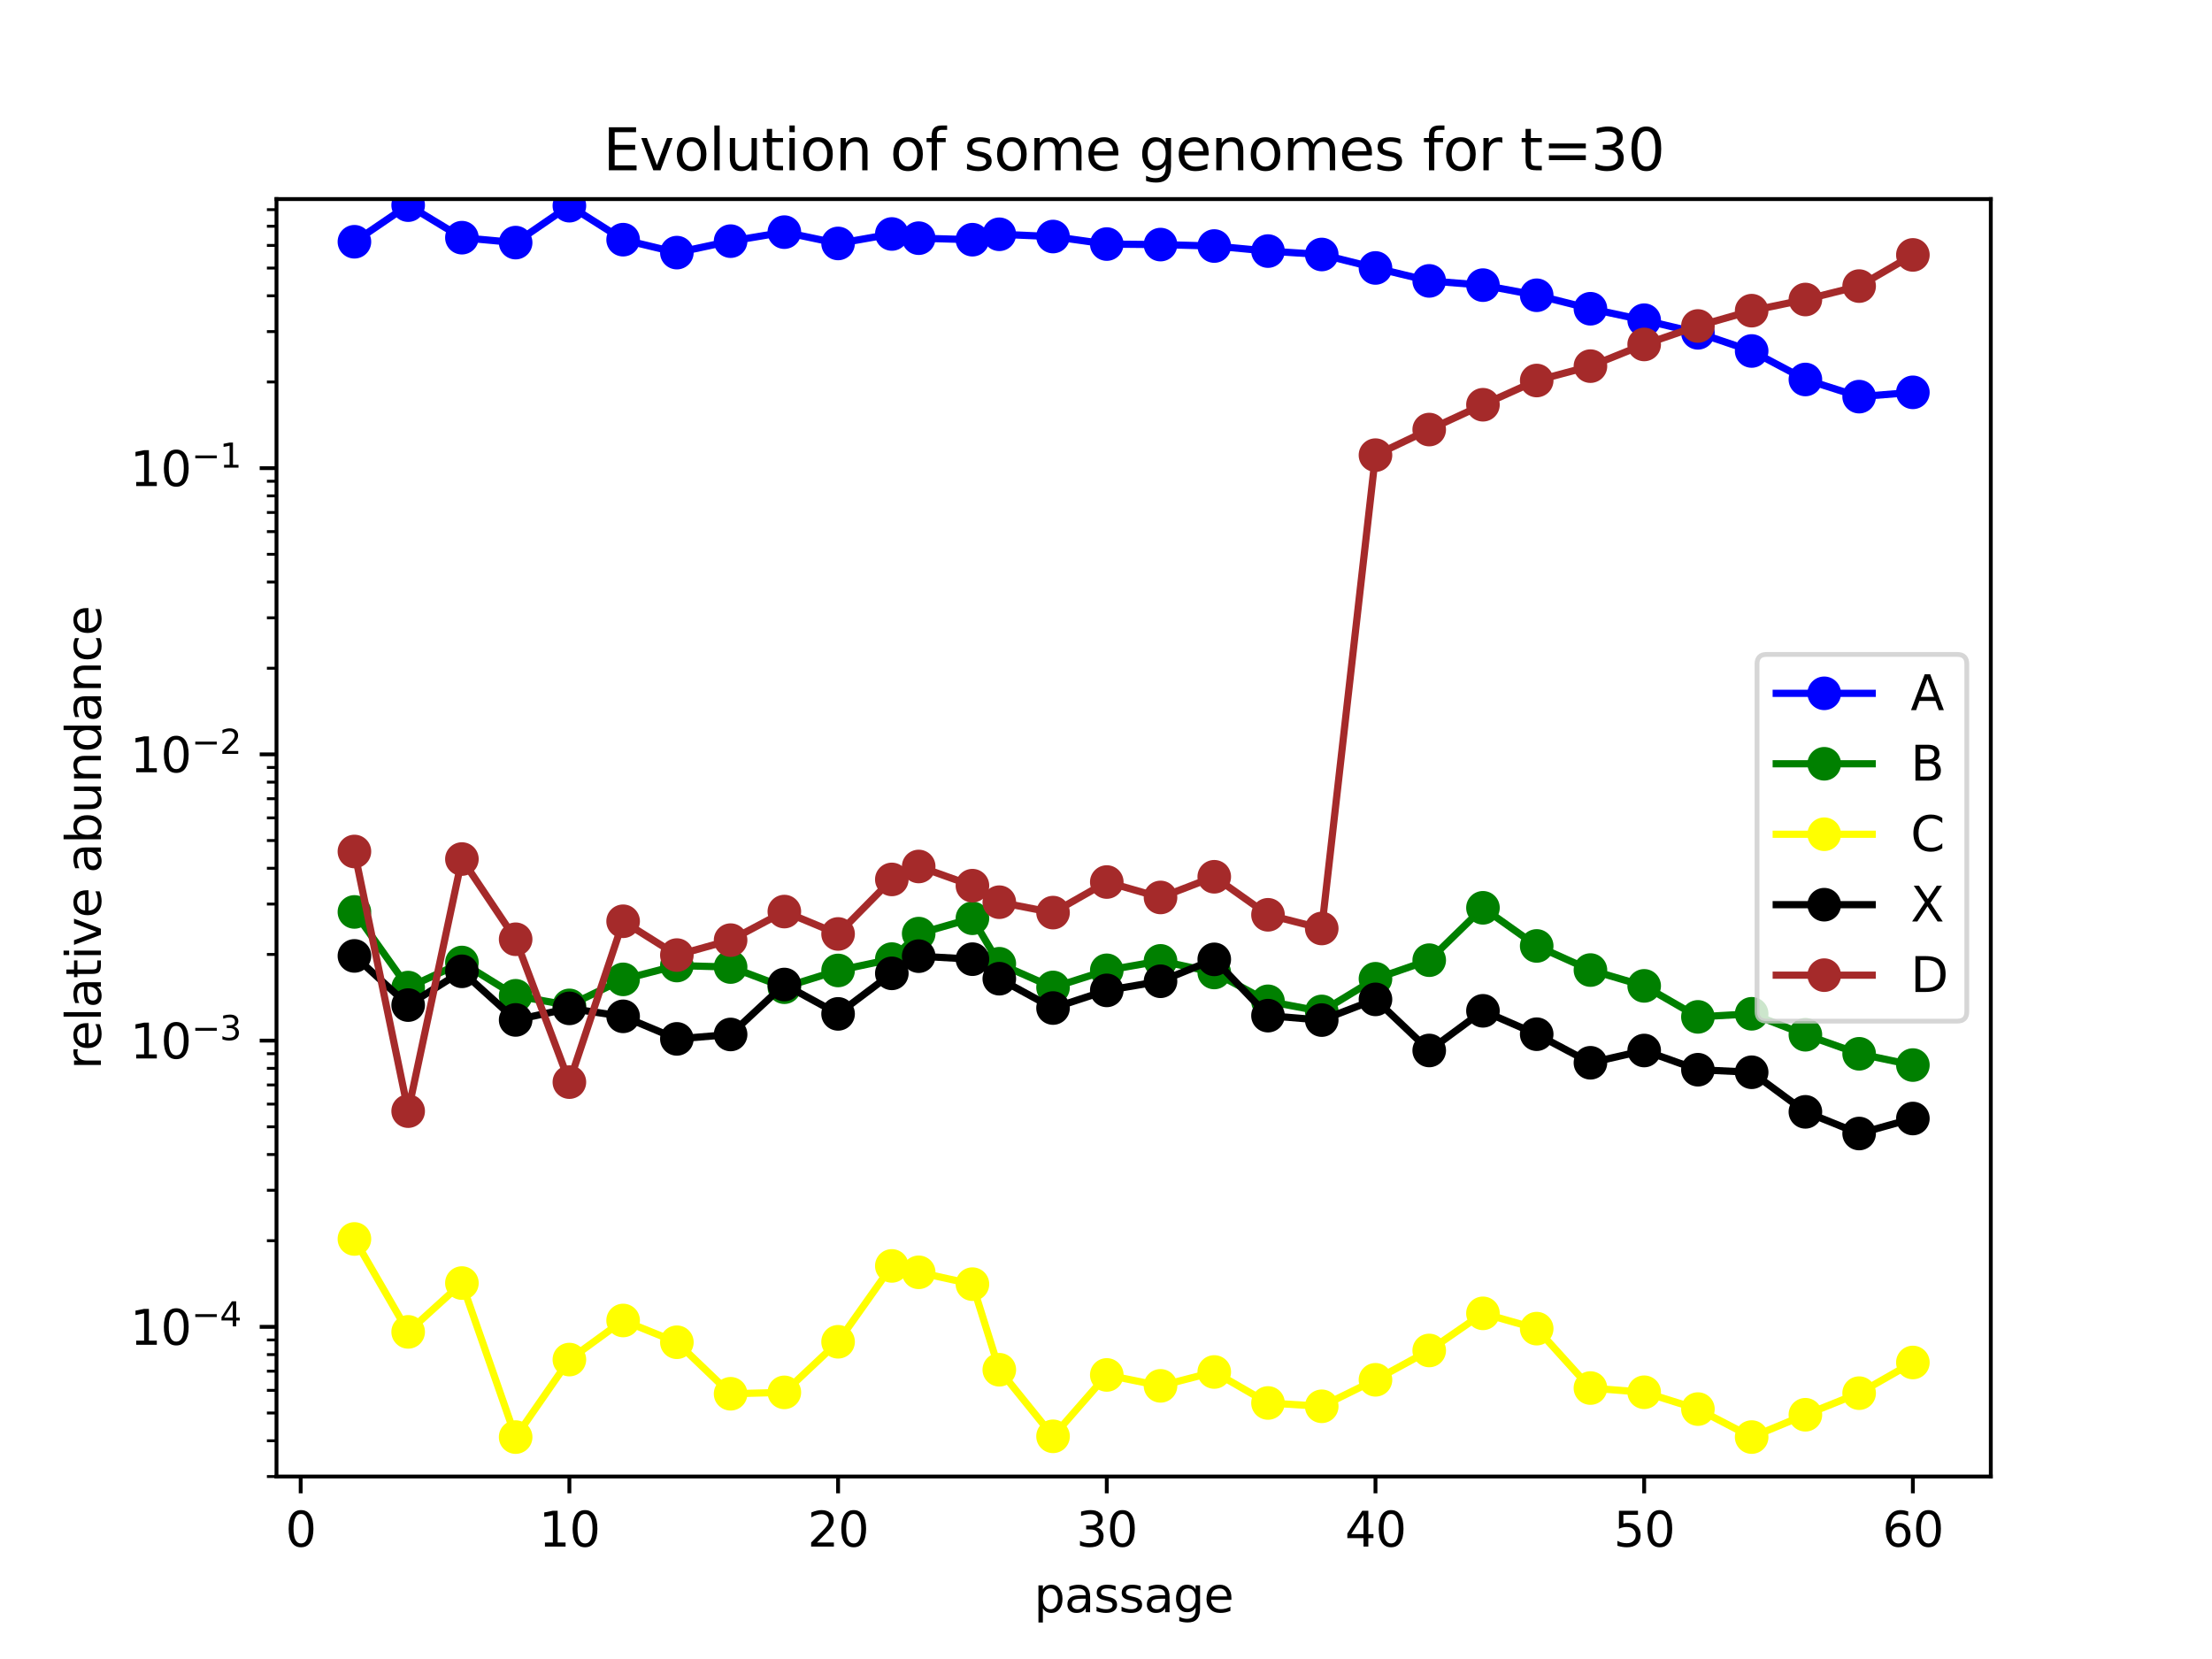 <?xml version="1.0" encoding="utf-8" standalone="no"?>
<!DOCTYPE svg PUBLIC "-//W3C//DTD SVG 1.1//EN"
  "http://www.w3.org/Graphics/SVG/1.1/DTD/svg11.dtd">
<svg xmlns:xlink="http://www.w3.org/1999/xlink" width="460.8pt" height="345.6pt" viewBox="0 0 460.8 345.6" xmlns="http://www.w3.org/2000/svg" version="1.1">
 <defs>
  <style type="text/css">*{stroke-linejoin: round; stroke-linecap: butt}</style>
 </defs>
 <g id="figure_1">
  <g id="patch_1">
   <path d="M 0 345.6 
L 460.8 345.6 
L 460.8 0 
L 0 0 
z
" style="fill: #ffffff"/>
  </g>
  <g id="axes_1">
   <g id="patch_2">
    <path d="M 57.6 307.584 
L 414.72 307.584 
L 414.72 41.472 
L 57.6 41.472 
z
" style="fill: #ffffff"/>
   </g>
   <g id="matplotlib.axis_1">
    <g id="xtick_1">
     <g id="line2d_1">
      <defs>
       <path id="m12e97751e1" d="M 0 0 
L 0 3.5 
" style="stroke: #000000; stroke-width: 0.8"/>
      </defs>
      <g>
       <use xlink:href="#m12e97751e1" x="62.638" y="307.584" style="stroke: #000000; stroke-width: 0.8"/>
      </g>
     </g>
     <g id="text_1">
      <!-- 0 -->
      <g transform="translate(59.456 322.182) scale(0.1 -0.1)">
       <defs>
        <path id="DejaVuSans-30" d="M 2034 4250 
Q 1547 4250 1301 3770 
Q 1056 3291 1056 2328 
Q 1056 1369 1301 889 
Q 1547 409 2034 409 
Q 2525 409 2770 889 
Q 3016 1369 3016 2328 
Q 3016 3291 2770 3770 
Q 2525 4250 2034 4250 
z
M 2034 4750 
Q 2819 4750 3233 4129 
Q 3647 3509 3647 2328 
Q 3647 1150 3233 529 
Q 2819 -91 2034 -91 
Q 1250 -91 836 529 
Q 422 1150 422 2328 
Q 422 3509 836 4129 
Q 1250 4750 2034 4750 
z
" transform="scale(0.016)"/>
       </defs>
       <use xlink:href="#DejaVuSans-30"/>
      </g>
     </g>
    </g>
    <g id="xtick_2">
     <g id="line2d_2">
      <g>
       <use xlink:href="#m12e97751e1" x="118.613" y="307.584" style="stroke: #000000; stroke-width: 0.8"/>
      </g>
     </g>
     <g id="text_2">
      <!-- 10 -->
      <g transform="translate(112.25 322.182) scale(0.1 -0.1)">
       <defs>
        <path id="DejaVuSans-31" d="M 794 531 
L 1825 531 
L 1825 4091 
L 703 3866 
L 703 4441 
L 1819 4666 
L 2450 4666 
L 2450 531 
L 3481 531 
L 3481 0 
L 794 0 
L 794 531 
z
" transform="scale(0.016)"/>
       </defs>
       <use xlink:href="#DejaVuSans-31"/>
       <use xlink:href="#DejaVuSans-30" x="63.623"/>
      </g>
     </g>
    </g>
    <g id="xtick_3">
     <g id="line2d_3">
      <g>
       <use xlink:href="#m12e97751e1" x="174.588" y="307.584" style="stroke: #000000; stroke-width: 0.8"/>
      </g>
     </g>
     <g id="text_3">
      <!-- 20 -->
      <g transform="translate(168.225 322.182) scale(0.1 -0.1)">
       <defs>
        <path id="DejaVuSans-32" d="M 1228 531 
L 3431 531 
L 3431 0 
L 469 0 
L 469 531 
Q 828 903 1448 1529 
Q 2069 2156 2228 2338 
Q 2531 2678 2651 2914 
Q 2772 3150 2772 3378 
Q 2772 3750 2511 3984 
Q 2250 4219 1831 4219 
Q 1534 4219 1204 4116 
Q 875 4013 500 3803 
L 500 4441 
Q 881 4594 1212 4672 
Q 1544 4750 1819 4750 
Q 2544 4750 2975 4387 
Q 3406 4025 3406 3419 
Q 3406 3131 3298 2873 
Q 3191 2616 2906 2266 
Q 2828 2175 2409 1742 
Q 1991 1309 1228 531 
z
" transform="scale(0.016)"/>
       </defs>
       <use xlink:href="#DejaVuSans-32"/>
       <use xlink:href="#DejaVuSans-30" x="63.623"/>
      </g>
     </g>
    </g>
    <g id="xtick_4">
     <g id="line2d_4">
      <g>
       <use xlink:href="#m12e97751e1" x="230.563" y="307.584" style="stroke: #000000; stroke-width: 0.8"/>
      </g>
     </g>
     <g id="text_4">
      <!-- 30 -->
      <g transform="translate(224.2 322.182) scale(0.1 -0.1)">
       <defs>
        <path id="DejaVuSans-33" d="M 2597 2516 
Q 3050 2419 3304 2112 
Q 3559 1806 3559 1356 
Q 3559 666 3084 287 
Q 2609 -91 1734 -91 
Q 1441 -91 1130 -33 
Q 819 25 488 141 
L 488 750 
Q 750 597 1062 519 
Q 1375 441 1716 441 
Q 2309 441 2620 675 
Q 2931 909 2931 1356 
Q 2931 1769 2642 2001 
Q 2353 2234 1838 2234 
L 1294 2234 
L 1294 2753 
L 1863 2753 
Q 2328 2753 2575 2939 
Q 2822 3125 2822 3475 
Q 2822 3834 2567 4026 
Q 2313 4219 1838 4219 
Q 1578 4219 1281 4162 
Q 984 4106 628 3988 
L 628 4550 
Q 988 4650 1302 4700 
Q 1616 4750 1894 4750 
Q 2613 4750 3031 4423 
Q 3450 4097 3450 3541 
Q 3450 3153 3228 2886 
Q 3006 2619 2597 2516 
z
" transform="scale(0.016)"/>
       </defs>
       <use xlink:href="#DejaVuSans-33"/>
       <use xlink:href="#DejaVuSans-30" x="63.623"/>
      </g>
     </g>
    </g>
    <g id="xtick_5">
     <g id="line2d_5">
      <g>
       <use xlink:href="#m12e97751e1" x="286.537" y="307.584" style="stroke: #000000; stroke-width: 0.8"/>
      </g>
     </g>
     <g id="text_5">
      <!-- 40 -->
      <g transform="translate(280.175 322.182) scale(0.1 -0.1)">
       <defs>
        <path id="DejaVuSans-34" d="M 2419 4116 
L 825 1625 
L 2419 1625 
L 2419 4116 
z
M 2253 4666 
L 3047 4666 
L 3047 1625 
L 3713 1625 
L 3713 1100 
L 3047 1100 
L 3047 0 
L 2419 0 
L 2419 1100 
L 313 1100 
L 313 1709 
L 2253 4666 
z
" transform="scale(0.016)"/>
       </defs>
       <use xlink:href="#DejaVuSans-34"/>
       <use xlink:href="#DejaVuSans-30" x="63.623"/>
      </g>
     </g>
    </g>
    <g id="xtick_6">
     <g id="line2d_6">
      <g>
       <use xlink:href="#m12e97751e1" x="342.512" y="307.584" style="stroke: #000000; stroke-width: 0.8"/>
      </g>
     </g>
     <g id="text_6">
      <!-- 50 -->
      <g transform="translate(336.15 322.182) scale(0.1 -0.1)">
       <defs>
        <path id="DejaVuSans-35" d="M 691 4666 
L 3169 4666 
L 3169 4134 
L 1269 4134 
L 1269 2991 
Q 1406 3038 1543 3061 
Q 1681 3084 1819 3084 
Q 2600 3084 3056 2656 
Q 3513 2228 3513 1497 
Q 3513 744 3044 326 
Q 2575 -91 1722 -91 
Q 1428 -91 1123 -41 
Q 819 9 494 109 
L 494 744 
Q 775 591 1075 516 
Q 1375 441 1709 441 
Q 2250 441 2565 725 
Q 2881 1009 2881 1497 
Q 2881 1984 2565 2268 
Q 2250 2553 1709 2553 
Q 1456 2553 1204 2497 
Q 953 2441 691 2322 
L 691 4666 
z
" transform="scale(0.016)"/>
       </defs>
       <use xlink:href="#DejaVuSans-35"/>
       <use xlink:href="#DejaVuSans-30" x="63.623"/>
      </g>
     </g>
    </g>
    <g id="xtick_7">
     <g id="line2d_7">
      <g>
       <use xlink:href="#m12e97751e1" x="398.487" y="307.584" style="stroke: #000000; stroke-width: 0.8"/>
      </g>
     </g>
     <g id="text_7">
      <!-- 60 -->
      <g transform="translate(392.125 322.182) scale(0.1 -0.1)">
       <defs>
        <path id="DejaVuSans-36" d="M 2113 2584 
Q 1688 2584 1439 2293 
Q 1191 2003 1191 1497 
Q 1191 994 1439 701 
Q 1688 409 2113 409 
Q 2538 409 2786 701 
Q 3034 994 3034 1497 
Q 3034 2003 2786 2293 
Q 2538 2584 2113 2584 
z
M 3366 4563 
L 3366 3988 
Q 3128 4100 2886 4159 
Q 2644 4219 2406 4219 
Q 1781 4219 1451 3797 
Q 1122 3375 1075 2522 
Q 1259 2794 1537 2939 
Q 1816 3084 2150 3084 
Q 2853 3084 3261 2657 
Q 3669 2231 3669 1497 
Q 3669 778 3244 343 
Q 2819 -91 2113 -91 
Q 1303 -91 875 529 
Q 447 1150 447 2328 
Q 447 3434 972 4092 
Q 1497 4750 2381 4750 
Q 2619 4750 2861 4703 
Q 3103 4656 3366 4563 
z
" transform="scale(0.016)"/>
       </defs>
       <use xlink:href="#DejaVuSans-36"/>
       <use xlink:href="#DejaVuSans-30" x="63.623"/>
      </g>
     </g>
    </g>
    <g id="text_8">
     <!-- passage -->
     <g transform="translate(215.398 335.861) scale(0.1 -0.1)">
      <defs>
       <path id="DejaVuSans-70" d="M 1159 525 
L 1159 -1331 
L 581 -1331 
L 581 3500 
L 1159 3500 
L 1159 2969 
Q 1341 3281 1617 3432 
Q 1894 3584 2278 3584 
Q 2916 3584 3314 3078 
Q 3713 2572 3713 1747 
Q 3713 922 3314 415 
Q 2916 -91 2278 -91 
Q 1894 -91 1617 61 
Q 1341 213 1159 525 
z
M 3116 1747 
Q 3116 2381 2855 2742 
Q 2594 3103 2138 3103 
Q 1681 3103 1420 2742 
Q 1159 2381 1159 1747 
Q 1159 1113 1420 752 
Q 1681 391 2138 391 
Q 2594 391 2855 752 
Q 3116 1113 3116 1747 
z
" transform="scale(0.016)"/>
       <path id="DejaVuSans-61" d="M 2194 1759 
Q 1497 1759 1228 1600 
Q 959 1441 959 1056 
Q 959 750 1161 570 
Q 1363 391 1709 391 
Q 2188 391 2477 730 
Q 2766 1069 2766 1631 
L 2766 1759 
L 2194 1759 
z
M 3341 1997 
L 3341 0 
L 2766 0 
L 2766 531 
Q 2569 213 2275 61 
Q 1981 -91 1556 -91 
Q 1019 -91 701 211 
Q 384 513 384 1019 
Q 384 1609 779 1909 
Q 1175 2209 1959 2209 
L 2766 2209 
L 2766 2266 
Q 2766 2663 2505 2880 
Q 2244 3097 1772 3097 
Q 1472 3097 1187 3025 
Q 903 2953 641 2809 
L 641 3341 
Q 956 3463 1253 3523 
Q 1550 3584 1831 3584 
Q 2591 3584 2966 3190 
Q 3341 2797 3341 1997 
z
" transform="scale(0.016)"/>
       <path id="DejaVuSans-73" d="M 2834 3397 
L 2834 2853 
Q 2591 2978 2328 3040 
Q 2066 3103 1784 3103 
Q 1356 3103 1142 2972 
Q 928 2841 928 2578 
Q 928 2378 1081 2264 
Q 1234 2150 1697 2047 
L 1894 2003 
Q 2506 1872 2764 1633 
Q 3022 1394 3022 966 
Q 3022 478 2636 193 
Q 2250 -91 1575 -91 
Q 1294 -91 989 -36 
Q 684 19 347 128 
L 347 722 
Q 666 556 975 473 
Q 1284 391 1588 391 
Q 1994 391 2212 530 
Q 2431 669 2431 922 
Q 2431 1156 2273 1281 
Q 2116 1406 1581 1522 
L 1381 1569 
Q 847 1681 609 1914 
Q 372 2147 372 2553 
Q 372 3047 722 3315 
Q 1072 3584 1716 3584 
Q 2034 3584 2315 3537 
Q 2597 3491 2834 3397 
z
" transform="scale(0.016)"/>
       <path id="DejaVuSans-67" d="M 2906 1791 
Q 2906 2416 2648 2759 
Q 2391 3103 1925 3103 
Q 1463 3103 1205 2759 
Q 947 2416 947 1791 
Q 947 1169 1205 825 
Q 1463 481 1925 481 
Q 2391 481 2648 825 
Q 2906 1169 2906 1791 
z
M 3481 434 
Q 3481 -459 3084 -895 
Q 2688 -1331 1869 -1331 
Q 1566 -1331 1297 -1286 
Q 1028 -1241 775 -1147 
L 775 -588 
Q 1028 -725 1275 -790 
Q 1522 -856 1778 -856 
Q 2344 -856 2625 -561 
Q 2906 -266 2906 331 
L 2906 616 
Q 2728 306 2450 153 
Q 2172 0 1784 0 
Q 1141 0 747 490 
Q 353 981 353 1791 
Q 353 2603 747 3093 
Q 1141 3584 1784 3584 
Q 2172 3584 2450 3431 
Q 2728 3278 2906 2969 
L 2906 3500 
L 3481 3500 
L 3481 434 
z
" transform="scale(0.016)"/>
       <path id="DejaVuSans-65" d="M 3597 1894 
L 3597 1613 
L 953 1613 
Q 991 1019 1311 708 
Q 1631 397 2203 397 
Q 2534 397 2845 478 
Q 3156 559 3463 722 
L 3463 178 
Q 3153 47 2828 -22 
Q 2503 -91 2169 -91 
Q 1331 -91 842 396 
Q 353 884 353 1716 
Q 353 2575 817 3079 
Q 1281 3584 2069 3584 
Q 2775 3584 3186 3129 
Q 3597 2675 3597 1894 
z
M 3022 2063 
Q 3016 2534 2758 2815 
Q 2500 3097 2075 3097 
Q 1594 3097 1305 2825 
Q 1016 2553 972 2059 
L 3022 2063 
z
" transform="scale(0.016)"/>
      </defs>
      <use xlink:href="#DejaVuSans-70"/>
      <use xlink:href="#DejaVuSans-61" x="63.477"/>
      <use xlink:href="#DejaVuSans-73" x="124.756"/>
      <use xlink:href="#DejaVuSans-73" x="176.855"/>
      <use xlink:href="#DejaVuSans-61" x="228.955"/>
      <use xlink:href="#DejaVuSans-67" x="290.234"/>
      <use xlink:href="#DejaVuSans-65" x="353.711"/>
     </g>
    </g>
   </g>
   <g id="matplotlib.axis_2">
    <g id="ytick_1">
     <g id="line2d_8">
      <defs>
       <path id="me5e83ab9e1" d="M 0 0 
L -3.5 0 
" style="stroke: #000000; stroke-width: 0.8"/>
      </defs>
      <g>
       <use xlink:href="#me5e83ab9e1" x="57.6" y="276.406" style="stroke: #000000; stroke-width: 0.8"/>
      </g>
     </g>
     <g id="text_9">
      <!-- $\mathdefault{10^{-4}}$ -->
      <g transform="translate(27.1 280.205) scale(0.1 -0.1)">
       <defs>
        <path id="DejaVuSans-2212" d="M 678 2272 
L 4684 2272 
L 4684 1741 
L 678 1741 
L 678 2272 
z
" transform="scale(0.016)"/>
       </defs>
       <use xlink:href="#DejaVuSans-31" transform="translate(0 0.684)"/>
       <use xlink:href="#DejaVuSans-30" transform="translate(63.623 0.684)"/>
       <use xlink:href="#DejaVuSans-2212" transform="translate(128.203 38.966) scale(0.7)"/>
       <use xlink:href="#DejaVuSans-34" transform="translate(186.855 38.966) scale(0.7)"/>
      </g>
     </g>
    </g>
    <g id="ytick_2">
     <g id="line2d_9">
      <g>
       <use xlink:href="#me5e83ab9e1" x="57.6" y="216.778" style="stroke: #000000; stroke-width: 0.8"/>
      </g>
     </g>
     <g id="text_10">
      <!-- $\mathdefault{10^{-3}}$ -->
      <g transform="translate(27.1 220.577) scale(0.1 -0.1)">
       <use xlink:href="#DejaVuSans-31" transform="translate(0 0.766)"/>
       <use xlink:href="#DejaVuSans-30" transform="translate(63.623 0.766)"/>
       <use xlink:href="#DejaVuSans-2212" transform="translate(128.203 39.047) scale(0.7)"/>
       <use xlink:href="#DejaVuSans-33" transform="translate(186.855 39.047) scale(0.7)"/>
      </g>
     </g>
    </g>
    <g id="ytick_3">
     <g id="line2d_10">
      <g>
       <use xlink:href="#me5e83ab9e1" x="57.6" y="157.15" style="stroke: #000000; stroke-width: 0.8"/>
      </g>
     </g>
     <g id="text_11">
      <!-- $\mathdefault{10^{-2}}$ -->
      <g transform="translate(27.1 160.949) scale(0.1 -0.1)">
       <use xlink:href="#DejaVuSans-31" transform="translate(0 0.766)"/>
       <use xlink:href="#DejaVuSans-30" transform="translate(63.623 0.766)"/>
       <use xlink:href="#DejaVuSans-2212" transform="translate(128.203 39.047) scale(0.7)"/>
       <use xlink:href="#DejaVuSans-32" transform="translate(186.855 39.047) scale(0.7)"/>
      </g>
     </g>
    </g>
    <g id="ytick_4">
     <g id="line2d_11">
      <g>
       <use xlink:href="#me5e83ab9e1" x="57.6" y="97.521" style="stroke: #000000; stroke-width: 0.8"/>
      </g>
     </g>
     <g id="text_12">
      <!-- $\mathdefault{10^{-1}}$ -->
      <g transform="translate(27.1 101.321) scale(0.1 -0.1)">
       <use xlink:href="#DejaVuSans-31" transform="translate(0 0.684)"/>
       <use xlink:href="#DejaVuSans-30" transform="translate(63.623 0.684)"/>
       <use xlink:href="#DejaVuSans-2212" transform="translate(128.203 38.966) scale(0.7)"/>
       <use xlink:href="#DejaVuSans-31" transform="translate(186.855 38.966) scale(0.7)"/>
      </g>
     </g>
    </g>
    <g id="ytick_5">
     <g id="line2d_12">
      <defs>
       <path id="m94fb402808" d="M 0 0 
L -2 0 
" style="stroke: #000000; stroke-width: 0.6"/>
      </defs>
      <g>
       <use xlink:href="#m94fb402808" x="57.6" y="307.584" style="stroke: #000000; stroke-width: 0.6"/>
      </g>
     </g>
    </g>
    <g id="ytick_6">
     <g id="line2d_13">
      <g>
       <use xlink:href="#m94fb402808" x="57.6" y="300.134" style="stroke: #000000; stroke-width: 0.6"/>
      </g>
     </g>
    </g>
    <g id="ytick_7">
     <g id="line2d_14">
      <g>
       <use xlink:href="#m94fb402808" x="57.6" y="294.356" style="stroke: #000000; stroke-width: 0.6"/>
      </g>
     </g>
    </g>
    <g id="ytick_8">
     <g id="line2d_15">
      <g>
       <use xlink:href="#m94fb402808" x="57.6" y="289.634" style="stroke: #000000; stroke-width: 0.6"/>
      </g>
     </g>
    </g>
    <g id="ytick_9">
     <g id="line2d_16">
      <g>
       <use xlink:href="#m94fb402808" x="57.6" y="285.642" style="stroke: #000000; stroke-width: 0.6"/>
      </g>
     </g>
    </g>
    <g id="ytick_10">
     <g id="line2d_17">
      <g>
       <use xlink:href="#m94fb402808" x="57.6" y="282.184" style="stroke: #000000; stroke-width: 0.6"/>
      </g>
     </g>
    </g>
    <g id="ytick_11">
     <g id="line2d_18">
      <g>
       <use xlink:href="#m94fb402808" x="57.6" y="279.134" style="stroke: #000000; stroke-width: 0.6"/>
      </g>
     </g>
    </g>
    <g id="ytick_12">
     <g id="line2d_19">
      <g>
       <use xlink:href="#m94fb402808" x="57.6" y="258.456" style="stroke: #000000; stroke-width: 0.6"/>
      </g>
     </g>
    </g>
    <g id="ytick_13">
     <g id="line2d_20">
      <g>
       <use xlink:href="#m94fb402808" x="57.6" y="247.956" style="stroke: #000000; stroke-width: 0.6"/>
      </g>
     </g>
    </g>
    <g id="ytick_14">
     <g id="line2d_21">
      <g>
       <use xlink:href="#m94fb402808" x="57.6" y="240.506" style="stroke: #000000; stroke-width: 0.6"/>
      </g>
     </g>
    </g>
    <g id="ytick_15">
     <g id="line2d_22">
      <g>
       <use xlink:href="#m94fb402808" x="57.6" y="234.727" style="stroke: #000000; stroke-width: 0.6"/>
      </g>
     </g>
    </g>
    <g id="ytick_16">
     <g id="line2d_23">
      <g>
       <use xlink:href="#m94fb402808" x="57.6" y="230.006" style="stroke: #000000; stroke-width: 0.6"/>
      </g>
     </g>
    </g>
    <g id="ytick_17">
     <g id="line2d_24">
      <g>
       <use xlink:href="#m94fb402808" x="57.6" y="226.014" style="stroke: #000000; stroke-width: 0.6"/>
      </g>
     </g>
    </g>
    <g id="ytick_18">
     <g id="line2d_25">
      <g>
       <use xlink:href="#m94fb402808" x="57.6" y="222.556" style="stroke: #000000; stroke-width: 0.6"/>
      </g>
     </g>
    </g>
    <g id="ytick_19">
     <g id="line2d_26">
      <g>
       <use xlink:href="#m94fb402808" x="57.6" y="219.506" style="stroke: #000000; stroke-width: 0.6"/>
      </g>
     </g>
    </g>
    <g id="ytick_20">
     <g id="line2d_27">
      <g>
       <use xlink:href="#m94fb402808" x="57.6" y="198.828" style="stroke: #000000; stroke-width: 0.6"/>
      </g>
     </g>
    </g>
    <g id="ytick_21">
     <g id="line2d_28">
      <g>
       <use xlink:href="#m94fb402808" x="57.6" y="188.328" style="stroke: #000000; stroke-width: 0.6"/>
      </g>
     </g>
    </g>
    <g id="ytick_22">
     <g id="line2d_29">
      <g>
       <use xlink:href="#m94fb402808" x="57.6" y="180.878" style="stroke: #000000; stroke-width: 0.6"/>
      </g>
     </g>
    </g>
    <g id="ytick_23">
     <g id="line2d_30">
      <g>
       <use xlink:href="#m94fb402808" x="57.6" y="175.099" style="stroke: #000000; stroke-width: 0.6"/>
      </g>
     </g>
    </g>
    <g id="ytick_24">
     <g id="line2d_31">
      <g>
       <use xlink:href="#m94fb402808" x="57.6" y="170.378" style="stroke: #000000; stroke-width: 0.6"/>
      </g>
     </g>
    </g>
    <g id="ytick_25">
     <g id="line2d_32">
      <g>
       <use xlink:href="#m94fb402808" x="57.6" y="166.386" style="stroke: #000000; stroke-width: 0.6"/>
      </g>
     </g>
    </g>
    <g id="ytick_26">
     <g id="line2d_33">
      <g>
       <use xlink:href="#m94fb402808" x="57.6" y="162.928" style="stroke: #000000; stroke-width: 0.6"/>
      </g>
     </g>
    </g>
    <g id="ytick_27">
     <g id="line2d_34">
      <g>
       <use xlink:href="#m94fb402808" x="57.6" y="159.878" style="stroke: #000000; stroke-width: 0.6"/>
      </g>
     </g>
    </g>
    <g id="ytick_28">
     <g id="line2d_35">
      <g>
       <use xlink:href="#m94fb402808" x="57.6" y="139.2" style="stroke: #000000; stroke-width: 0.6"/>
      </g>
     </g>
    </g>
    <g id="ytick_29">
     <g id="line2d_36">
      <g>
       <use xlink:href="#m94fb402808" x="57.6" y="128.7" style="stroke: #000000; stroke-width: 0.6"/>
      </g>
     </g>
    </g>
    <g id="ytick_30">
     <g id="line2d_37">
      <g>
       <use xlink:href="#m94fb402808" x="57.6" y="121.25" style="stroke: #000000; stroke-width: 0.6"/>
      </g>
     </g>
    </g>
    <g id="ytick_31">
     <g id="line2d_38">
      <g>
       <use xlink:href="#m94fb402808" x="57.6" y="115.471" style="stroke: #000000; stroke-width: 0.6"/>
      </g>
     </g>
    </g>
    <g id="ytick_32">
     <g id="line2d_39">
      <g>
       <use xlink:href="#m94fb402808" x="57.6" y="110.75" style="stroke: #000000; stroke-width: 0.6"/>
      </g>
     </g>
    </g>
    <g id="ytick_33">
     <g id="line2d_40">
      <g>
       <use xlink:href="#m94fb402808" x="57.6" y="106.758" style="stroke: #000000; stroke-width: 0.6"/>
      </g>
     </g>
    </g>
    <g id="ytick_34">
     <g id="line2d_41">
      <g>
       <use xlink:href="#m94fb402808" x="57.6" y="103.3" style="stroke: #000000; stroke-width: 0.6"/>
      </g>
     </g>
    </g>
    <g id="ytick_35">
     <g id="line2d_42">
      <g>
       <use xlink:href="#m94fb402808" x="57.6" y="100.25" style="stroke: #000000; stroke-width: 0.6"/>
      </g>
     </g>
    </g>
    <g id="ytick_36">
     <g id="line2d_43">
      <g>
       <use xlink:href="#m94fb402808" x="57.6" y="79.572" style="stroke: #000000; stroke-width: 0.6"/>
      </g>
     </g>
    </g>
    <g id="ytick_37">
     <g id="line2d_44">
      <g>
       <use xlink:href="#m94fb402808" x="57.6" y="69.072" style="stroke: #000000; stroke-width: 0.6"/>
      </g>
     </g>
    </g>
    <g id="ytick_38">
     <g id="line2d_45">
      <g>
       <use xlink:href="#m94fb402808" x="57.6" y="61.622" style="stroke: #000000; stroke-width: 0.6"/>
      </g>
     </g>
    </g>
    <g id="ytick_39">
     <g id="line2d_46">
      <g>
       <use xlink:href="#m94fb402808" x="57.6" y="55.843" style="stroke: #000000; stroke-width: 0.6"/>
      </g>
     </g>
    </g>
    <g id="ytick_40">
     <g id="line2d_47">
      <g>
       <use xlink:href="#m94fb402808" x="57.6" y="51.122" style="stroke: #000000; stroke-width: 0.6"/>
      </g>
     </g>
    </g>
    <g id="ytick_41">
     <g id="line2d_48">
      <g>
       <use xlink:href="#m94fb402808" x="57.6" y="47.13" style="stroke: #000000; stroke-width: 0.6"/>
      </g>
     </g>
    </g>
    <g id="ytick_42">
     <g id="line2d_49">
      <g>
       <use xlink:href="#m94fb402808" x="57.6" y="43.672" style="stroke: #000000; stroke-width: 0.6"/>
      </g>
     </g>
    </g>
    <g id="text_13">
     <!-- relative abundance -->
     <g transform="translate(21.02 222.783) rotate(-90) scale(0.1 -0.1)">
      <defs>
       <path id="DejaVuSans-72" d="M 2631 2963 
Q 2534 3019 2420 3045 
Q 2306 3072 2169 3072 
Q 1681 3072 1420 2755 
Q 1159 2438 1159 1844 
L 1159 0 
L 581 0 
L 581 3500 
L 1159 3500 
L 1159 2956 
Q 1341 3275 1631 3429 
Q 1922 3584 2338 3584 
Q 2397 3584 2469 3576 
Q 2541 3569 2628 3553 
L 2631 2963 
z
" transform="scale(0.016)"/>
       <path id="DejaVuSans-6c" d="M 603 4863 
L 1178 4863 
L 1178 0 
L 603 0 
L 603 4863 
z
" transform="scale(0.016)"/>
       <path id="DejaVuSans-74" d="M 1172 4494 
L 1172 3500 
L 2356 3500 
L 2356 3053 
L 1172 3053 
L 1172 1153 
Q 1172 725 1289 603 
Q 1406 481 1766 481 
L 2356 481 
L 2356 0 
L 1766 0 
Q 1100 0 847 248 
Q 594 497 594 1153 
L 594 3053 
L 172 3053 
L 172 3500 
L 594 3500 
L 594 4494 
L 1172 4494 
z
" transform="scale(0.016)"/>
       <path id="DejaVuSans-69" d="M 603 3500 
L 1178 3500 
L 1178 0 
L 603 0 
L 603 3500 
z
M 603 4863 
L 1178 4863 
L 1178 4134 
L 603 4134 
L 603 4863 
z
" transform="scale(0.016)"/>
       <path id="DejaVuSans-76" d="M 191 3500 
L 800 3500 
L 1894 563 
L 2988 3500 
L 3597 3500 
L 2284 0 
L 1503 0 
L 191 3500 
z
" transform="scale(0.016)"/>
       <path id="DejaVuSans-20" transform="scale(0.016)"/>
       <path id="DejaVuSans-62" d="M 3116 1747 
Q 3116 2381 2855 2742 
Q 2594 3103 2138 3103 
Q 1681 3103 1420 2742 
Q 1159 2381 1159 1747 
Q 1159 1113 1420 752 
Q 1681 391 2138 391 
Q 2594 391 2855 752 
Q 3116 1113 3116 1747 
z
M 1159 2969 
Q 1341 3281 1617 3432 
Q 1894 3584 2278 3584 
Q 2916 3584 3314 3078 
Q 3713 2572 3713 1747 
Q 3713 922 3314 415 
Q 2916 -91 2278 -91 
Q 1894 -91 1617 61 
Q 1341 213 1159 525 
L 1159 0 
L 581 0 
L 581 4863 
L 1159 4863 
L 1159 2969 
z
" transform="scale(0.016)"/>
       <path id="DejaVuSans-75" d="M 544 1381 
L 544 3500 
L 1119 3500 
L 1119 1403 
Q 1119 906 1312 657 
Q 1506 409 1894 409 
Q 2359 409 2629 706 
Q 2900 1003 2900 1516 
L 2900 3500 
L 3475 3500 
L 3475 0 
L 2900 0 
L 2900 538 
Q 2691 219 2414 64 
Q 2138 -91 1772 -91 
Q 1169 -91 856 284 
Q 544 659 544 1381 
z
M 1991 3584 
L 1991 3584 
z
" transform="scale(0.016)"/>
       <path id="DejaVuSans-6e" d="M 3513 2113 
L 3513 0 
L 2938 0 
L 2938 2094 
Q 2938 2591 2744 2837 
Q 2550 3084 2163 3084 
Q 1697 3084 1428 2787 
Q 1159 2491 1159 1978 
L 1159 0 
L 581 0 
L 581 3500 
L 1159 3500 
L 1159 2956 
Q 1366 3272 1645 3428 
Q 1925 3584 2291 3584 
Q 2894 3584 3203 3211 
Q 3513 2838 3513 2113 
z
" transform="scale(0.016)"/>
       <path id="DejaVuSans-64" d="M 2906 2969 
L 2906 4863 
L 3481 4863 
L 3481 0 
L 2906 0 
L 2906 525 
Q 2725 213 2448 61 
Q 2172 -91 1784 -91 
Q 1150 -91 751 415 
Q 353 922 353 1747 
Q 353 2572 751 3078 
Q 1150 3584 1784 3584 
Q 2172 3584 2448 3432 
Q 2725 3281 2906 2969 
z
M 947 1747 
Q 947 1113 1208 752 
Q 1469 391 1925 391 
Q 2381 391 2643 752 
Q 2906 1113 2906 1747 
Q 2906 2381 2643 2742 
Q 2381 3103 1925 3103 
Q 1469 3103 1208 2742 
Q 947 2381 947 1747 
z
" transform="scale(0.016)"/>
       <path id="DejaVuSans-63" d="M 3122 3366 
L 3122 2828 
Q 2878 2963 2633 3030 
Q 2388 3097 2138 3097 
Q 1578 3097 1268 2742 
Q 959 2388 959 1747 
Q 959 1106 1268 751 
Q 1578 397 2138 397 
Q 2388 397 2633 464 
Q 2878 531 3122 666 
L 3122 134 
Q 2881 22 2623 -34 
Q 2366 -91 2075 -91 
Q 1284 -91 818 406 
Q 353 903 353 1747 
Q 353 2603 823 3093 
Q 1294 3584 2113 3584 
Q 2378 3584 2631 3529 
Q 2884 3475 3122 3366 
z
" transform="scale(0.016)"/>
      </defs>
      <use xlink:href="#DejaVuSans-72"/>
      <use xlink:href="#DejaVuSans-65" x="38.863"/>
      <use xlink:href="#DejaVuSans-6c" x="100.387"/>
      <use xlink:href="#DejaVuSans-61" x="128.17"/>
      <use xlink:href="#DejaVuSans-74" x="189.449"/>
      <use xlink:href="#DejaVuSans-69" x="228.658"/>
      <use xlink:href="#DejaVuSans-76" x="256.441"/>
      <use xlink:href="#DejaVuSans-65" x="315.621"/>
      <use xlink:href="#DejaVuSans-20" x="377.145"/>
      <use xlink:href="#DejaVuSans-61" x="408.932"/>
      <use xlink:href="#DejaVuSans-62" x="470.211"/>
      <use xlink:href="#DejaVuSans-75" x="533.688"/>
      <use xlink:href="#DejaVuSans-6e" x="597.066"/>
      <use xlink:href="#DejaVuSans-64" x="660.445"/>
      <use xlink:href="#DejaVuSans-61" x="723.922"/>
      <use xlink:href="#DejaVuSans-6e" x="785.201"/>
      <use xlink:href="#DejaVuSans-63" x="848.58"/>
      <use xlink:href="#DejaVuSans-65" x="903.561"/>
     </g>
    </g>
   </g>
   <g id="line2d_50">
    <path d="M 73.833 50.363 
L 85.028 42.735 
L 96.223 49.512 
L 107.418 50.54 
L 118.613 42.85 
L 129.808 49.927 
L 141.003 52.626 
L 152.198 50.236 
L 163.393 48.359 
L 174.588 50.715 
L 185.783 48.743 
L 191.38 49.617 
L 202.575 49.932 
L 208.173 48.806 
L 219.368 49.276 
L 230.563 50.843 
L 241.757 50.952 
L 252.952 51.254 
L 264.147 52.304 
L 275.342 53.015 
L 286.537 55.819 
L 297.732 58.517 
L 308.927 59.4 
L 320.122 61.508 
L 331.317 64.318 
L 342.512 66.705 
L 353.707 69.335 
L 364.902 73.117 
L 376.097 79.053 
L 387.292 82.628 
L 398.487 81.731 
" clip-path="url(#p551fb57edc)" style="fill: none; stroke: #0000ff; stroke-width: 1.5; stroke-linecap: square"/>
    <defs>
     <path id="md2a36baf87" d="M 0 3 
C 0.796 3 1.559 2.684 2.121 2.121 
C 2.684 1.559 3 0.796 3 0 
C 3 -0.796 2.684 -1.559 2.121 -2.121 
C 1.559 -2.684 0.796 -3 0 -3 
C -0.796 -3 -1.559 -2.684 -2.121 -2.121 
C -2.684 -1.559 -3 -0.796 -3 0 
C -3 0.796 -2.684 1.559 -2.121 2.121 
C -1.559 2.684 -0.796 3 0 3 
z
" style="stroke: #0000ff"/>
    </defs>
    <g clip-path="url(#p551fb57edc)">
     <use xlink:href="#md2a36baf87" x="73.833" y="50.363" style="fill: #0000ff; stroke: #0000ff"/>
     <use xlink:href="#md2a36baf87" x="85.028" y="42.735" style="fill: #0000ff; stroke: #0000ff"/>
     <use xlink:href="#md2a36baf87" x="96.223" y="49.512" style="fill: #0000ff; stroke: #0000ff"/>
     <use xlink:href="#md2a36baf87" x="107.418" y="50.54" style="fill: #0000ff; stroke: #0000ff"/>
     <use xlink:href="#md2a36baf87" x="118.613" y="42.85" style="fill: #0000ff; stroke: #0000ff"/>
     <use xlink:href="#md2a36baf87" x="129.808" y="49.927" style="fill: #0000ff; stroke: #0000ff"/>
     <use xlink:href="#md2a36baf87" x="141.003" y="52.626" style="fill: #0000ff; stroke: #0000ff"/>
     <use xlink:href="#md2a36baf87" x="152.198" y="50.236" style="fill: #0000ff; stroke: #0000ff"/>
     <use xlink:href="#md2a36baf87" x="163.393" y="48.359" style="fill: #0000ff; stroke: #0000ff"/>
     <use xlink:href="#md2a36baf87" x="174.588" y="50.715" style="fill: #0000ff; stroke: #0000ff"/>
     <use xlink:href="#md2a36baf87" x="185.783" y="48.743" style="fill: #0000ff; stroke: #0000ff"/>
     <use xlink:href="#md2a36baf87" x="191.38" y="49.617" style="fill: #0000ff; stroke: #0000ff"/>
     <use xlink:href="#md2a36baf87" x="202.575" y="49.932" style="fill: #0000ff; stroke: #0000ff"/>
     <use xlink:href="#md2a36baf87" x="208.173" y="48.806" style="fill: #0000ff; stroke: #0000ff"/>
     <use xlink:href="#md2a36baf87" x="219.368" y="49.276" style="fill: #0000ff; stroke: #0000ff"/>
     <use xlink:href="#md2a36baf87" x="230.563" y="50.843" style="fill: #0000ff; stroke: #0000ff"/>
     <use xlink:href="#md2a36baf87" x="241.757" y="50.952" style="fill: #0000ff; stroke: #0000ff"/>
     <use xlink:href="#md2a36baf87" x="252.952" y="51.254" style="fill: #0000ff; stroke: #0000ff"/>
     <use xlink:href="#md2a36baf87" x="264.147" y="52.304" style="fill: #0000ff; stroke: #0000ff"/>
     <use xlink:href="#md2a36baf87" x="275.342" y="53.015" style="fill: #0000ff; stroke: #0000ff"/>
     <use xlink:href="#md2a36baf87" x="286.537" y="55.819" style="fill: #0000ff; stroke: #0000ff"/>
     <use xlink:href="#md2a36baf87" x="297.732" y="58.517" style="fill: #0000ff; stroke: #0000ff"/>
     <use xlink:href="#md2a36baf87" x="308.927" y="59.4" style="fill: #0000ff; stroke: #0000ff"/>
     <use xlink:href="#md2a36baf87" x="320.122" y="61.508" style="fill: #0000ff; stroke: #0000ff"/>
     <use xlink:href="#md2a36baf87" x="331.317" y="64.318" style="fill: #0000ff; stroke: #0000ff"/>
     <use xlink:href="#md2a36baf87" x="342.512" y="66.705" style="fill: #0000ff; stroke: #0000ff"/>
     <use xlink:href="#md2a36baf87" x="353.707" y="69.335" style="fill: #0000ff; stroke: #0000ff"/>
     <use xlink:href="#md2a36baf87" x="364.902" y="73.117" style="fill: #0000ff; stroke: #0000ff"/>
     <use xlink:href="#md2a36baf87" x="376.097" y="79.053" style="fill: #0000ff; stroke: #0000ff"/>
     <use xlink:href="#md2a36baf87" x="387.292" y="82.628" style="fill: #0000ff; stroke: #0000ff"/>
     <use xlink:href="#md2a36baf87" x="398.487" y="81.731" style="fill: #0000ff; stroke: #0000ff"/>
    </g>
   </g>
   <g id="line2d_51">
    <path d="M 73.833 189.973 
L 85.028 205.733 
L 96.223 200.508 
L 107.418 207.443 
L 118.613 209.442 
L 129.808 204.02 
L 141.003 201.141 
L 152.198 201.453 
L 163.393 205.654 
L 174.588 202.165 
L 185.783 199.799 
L 191.38 194.489 
L 202.575 191.292 
L 208.173 200.767 
L 219.368 205.702 
L 230.563 202.134 
L 241.757 200.169 
L 252.952 202.587 
L 264.147 208.591 
L 275.342 210.703 
L 286.537 203.895 
L 297.732 200.023 
L 308.927 189.113 
L 320.122 197.058 
L 331.317 202.08 
L 342.512 205.377 
L 353.707 211.835 
L 364.902 211.193 
L 376.097 215.556 
L 387.292 219.525 
L 398.487 221.873 
" clip-path="url(#p551fb57edc)" style="fill: none; stroke: #008000; stroke-width: 1.5; stroke-linecap: square"/>
    <defs>
     <path id="m60f3337e48" d="M 0 3 
C 0.796 3 1.559 2.684 2.121 2.121 
C 2.684 1.559 3 0.796 3 0 
C 3 -0.796 2.684 -1.559 2.121 -2.121 
C 1.559 -2.684 0.796 -3 0 -3 
C -0.796 -3 -1.559 -2.684 -2.121 -2.121 
C -2.684 -1.559 -3 -0.796 -3 0 
C -3 0.796 -2.684 1.559 -2.121 2.121 
C -1.559 2.684 -0.796 3 0 3 
z
" style="stroke: #008000"/>
    </defs>
    <g clip-path="url(#p551fb57edc)">
     <use xlink:href="#m60f3337e48" x="73.833" y="189.973" style="fill: #008000; stroke: #008000"/>
     <use xlink:href="#m60f3337e48" x="85.028" y="205.733" style="fill: #008000; stroke: #008000"/>
     <use xlink:href="#m60f3337e48" x="96.223" y="200.508" style="fill: #008000; stroke: #008000"/>
     <use xlink:href="#m60f3337e48" x="107.418" y="207.443" style="fill: #008000; stroke: #008000"/>
     <use xlink:href="#m60f3337e48" x="118.613" y="209.442" style="fill: #008000; stroke: #008000"/>
     <use xlink:href="#m60f3337e48" x="129.808" y="204.02" style="fill: #008000; stroke: #008000"/>
     <use xlink:href="#m60f3337e48" x="141.003" y="201.141" style="fill: #008000; stroke: #008000"/>
     <use xlink:href="#m60f3337e48" x="152.198" y="201.453" style="fill: #008000; stroke: #008000"/>
     <use xlink:href="#m60f3337e48" x="163.393" y="205.654" style="fill: #008000; stroke: #008000"/>
     <use xlink:href="#m60f3337e48" x="174.588" y="202.165" style="fill: #008000; stroke: #008000"/>
     <use xlink:href="#m60f3337e48" x="185.783" y="199.799" style="fill: #008000; stroke: #008000"/>
     <use xlink:href="#m60f3337e48" x="191.38" y="194.489" style="fill: #008000; stroke: #008000"/>
     <use xlink:href="#m60f3337e48" x="202.575" y="191.292" style="fill: #008000; stroke: #008000"/>
     <use xlink:href="#m60f3337e48" x="208.173" y="200.767" style="fill: #008000; stroke: #008000"/>
     <use xlink:href="#m60f3337e48" x="219.368" y="205.702" style="fill: #008000; stroke: #008000"/>
     <use xlink:href="#m60f3337e48" x="230.563" y="202.134" style="fill: #008000; stroke: #008000"/>
     <use xlink:href="#m60f3337e48" x="241.757" y="200.169" style="fill: #008000; stroke: #008000"/>
     <use xlink:href="#m60f3337e48" x="252.952" y="202.587" style="fill: #008000; stroke: #008000"/>
     <use xlink:href="#m60f3337e48" x="264.147" y="208.591" style="fill: #008000; stroke: #008000"/>
     <use xlink:href="#m60f3337e48" x="275.342" y="210.703" style="fill: #008000; stroke: #008000"/>
     <use xlink:href="#m60f3337e48" x="286.537" y="203.895" style="fill: #008000; stroke: #008000"/>
     <use xlink:href="#m60f3337e48" x="297.732" y="200.023" style="fill: #008000; stroke: #008000"/>
     <use xlink:href="#m60f3337e48" x="308.927" y="189.113" style="fill: #008000; stroke: #008000"/>
     <use xlink:href="#m60f3337e48" x="320.122" y="197.058" style="fill: #008000; stroke: #008000"/>
     <use xlink:href="#m60f3337e48" x="331.317" y="202.08" style="fill: #008000; stroke: #008000"/>
     <use xlink:href="#m60f3337e48" x="342.512" y="205.377" style="fill: #008000; stroke: #008000"/>
     <use xlink:href="#m60f3337e48" x="353.707" y="211.835" style="fill: #008000; stroke: #008000"/>
     <use xlink:href="#m60f3337e48" x="364.902" y="211.193" style="fill: #008000; stroke: #008000"/>
     <use xlink:href="#m60f3337e48" x="376.097" y="215.556" style="fill: #008000; stroke: #008000"/>
     <use xlink:href="#m60f3337e48" x="387.292" y="219.525" style="fill: #008000; stroke: #008000"/>
     <use xlink:href="#m60f3337e48" x="398.487" y="221.873" style="fill: #008000; stroke: #008000"/>
    </g>
   </g>
   <g id="line2d_52">
    <path d="M 73.833 258.1 
L 85.028 277.455 
L 96.223 267.287 
L 107.418 299.372 
L 118.613 283.224 
L 129.808 275.083 
L 141.003 279.615 
L 152.198 290.349 
L 163.393 290.055 
L 174.588 279.518 
L 185.783 263.714 
L 191.38 265.046 
L 202.575 267.513 
L 208.173 285.343 
L 219.368 299.211 
L 230.563 286.425 
L 241.757 288.7 
L 252.952 285.81 
L 264.147 292.267 
L 275.342 292.956 
L 286.537 287.439 
L 297.732 281.327 
L 308.927 273.594 
L 320.122 276.781 
L 331.317 289.156 
L 342.512 290.032 
L 353.707 293.539 
L 364.902 299.367 
L 376.097 294.718 
L 387.292 290.222 
L 398.487 283.831 
" clip-path="url(#p551fb57edc)" style="fill: none; stroke: #ffff00; stroke-width: 1.5; stroke-linecap: square"/>
    <defs>
     <path id="mdf53ecb7c7" d="M 0 3 
C 0.796 3 1.559 2.684 2.121 2.121 
C 2.684 1.559 3 0.796 3 0 
C 3 -0.796 2.684 -1.559 2.121 -2.121 
C 1.559 -2.684 0.796 -3 0 -3 
C -0.796 -3 -1.559 -2.684 -2.121 -2.121 
C -2.684 -1.559 -3 -0.796 -3 0 
C -3 0.796 -2.684 1.559 -2.121 2.121 
C -1.559 2.684 -0.796 3 0 3 
z
" style="stroke: #ffff00"/>
    </defs>
    <g clip-path="url(#p551fb57edc)">
     <use xlink:href="#mdf53ecb7c7" x="73.833" y="258.1" style="fill: #ffff00; stroke: #ffff00"/>
     <use xlink:href="#mdf53ecb7c7" x="85.028" y="277.455" style="fill: #ffff00; stroke: #ffff00"/>
     <use xlink:href="#mdf53ecb7c7" x="96.223" y="267.287" style="fill: #ffff00; stroke: #ffff00"/>
     <use xlink:href="#mdf53ecb7c7" x="107.418" y="299.372" style="fill: #ffff00; stroke: #ffff00"/>
     <use xlink:href="#mdf53ecb7c7" x="118.613" y="283.224" style="fill: #ffff00; stroke: #ffff00"/>
     <use xlink:href="#mdf53ecb7c7" x="129.808" y="275.083" style="fill: #ffff00; stroke: #ffff00"/>
     <use xlink:href="#mdf53ecb7c7" x="141.003" y="279.615" style="fill: #ffff00; stroke: #ffff00"/>
     <use xlink:href="#mdf53ecb7c7" x="152.198" y="290.349" style="fill: #ffff00; stroke: #ffff00"/>
     <use xlink:href="#mdf53ecb7c7" x="163.393" y="290.055" style="fill: #ffff00; stroke: #ffff00"/>
     <use xlink:href="#mdf53ecb7c7" x="174.588" y="279.518" style="fill: #ffff00; stroke: #ffff00"/>
     <use xlink:href="#mdf53ecb7c7" x="185.783" y="263.714" style="fill: #ffff00; stroke: #ffff00"/>
     <use xlink:href="#mdf53ecb7c7" x="191.38" y="265.046" style="fill: #ffff00; stroke: #ffff00"/>
     <use xlink:href="#mdf53ecb7c7" x="202.575" y="267.513" style="fill: #ffff00; stroke: #ffff00"/>
     <use xlink:href="#mdf53ecb7c7" x="208.173" y="285.343" style="fill: #ffff00; stroke: #ffff00"/>
     <use xlink:href="#mdf53ecb7c7" x="219.368" y="299.211" style="fill: #ffff00; stroke: #ffff00"/>
     <use xlink:href="#mdf53ecb7c7" x="230.563" y="286.425" style="fill: #ffff00; stroke: #ffff00"/>
     <use xlink:href="#mdf53ecb7c7" x="241.757" y="288.7" style="fill: #ffff00; stroke: #ffff00"/>
     <use xlink:href="#mdf53ecb7c7" x="252.952" y="285.81" style="fill: #ffff00; stroke: #ffff00"/>
     <use xlink:href="#mdf53ecb7c7" x="264.147" y="292.267" style="fill: #ffff00; stroke: #ffff00"/>
     <use xlink:href="#mdf53ecb7c7" x="275.342" y="292.956" style="fill: #ffff00; stroke: #ffff00"/>
     <use xlink:href="#mdf53ecb7c7" x="286.537" y="287.439" style="fill: #ffff00; stroke: #ffff00"/>
     <use xlink:href="#mdf53ecb7c7" x="297.732" y="281.327" style="fill: #ffff00; stroke: #ffff00"/>
     <use xlink:href="#mdf53ecb7c7" x="308.927" y="273.594" style="fill: #ffff00; stroke: #ffff00"/>
     <use xlink:href="#mdf53ecb7c7" x="320.122" y="276.781" style="fill: #ffff00; stroke: #ffff00"/>
     <use xlink:href="#mdf53ecb7c7" x="331.317" y="289.156" style="fill: #ffff00; stroke: #ffff00"/>
     <use xlink:href="#mdf53ecb7c7" x="342.512" y="290.032" style="fill: #ffff00; stroke: #ffff00"/>
     <use xlink:href="#mdf53ecb7c7" x="353.707" y="293.539" style="fill: #ffff00; stroke: #ffff00"/>
     <use xlink:href="#mdf53ecb7c7" x="364.902" y="299.367" style="fill: #ffff00; stroke: #ffff00"/>
     <use xlink:href="#mdf53ecb7c7" x="376.097" y="294.718" style="fill: #ffff00; stroke: #ffff00"/>
     <use xlink:href="#mdf53ecb7c7" x="387.292" y="290.222" style="fill: #ffff00; stroke: #ffff00"/>
     <use xlink:href="#mdf53ecb7c7" x="398.487" y="283.831" style="fill: #ffff00; stroke: #ffff00"/>
    </g>
   </g>
   <g id="line2d_53">
    <path d="M 73.833 199.134 
L 85.028 209.379 
L 96.223 202.343 
L 107.418 212.471 
L 118.613 210.063 
L 129.808 211.721 
L 141.003 216.419 
L 152.198 215.499 
L 163.393 205.092 
L 174.588 211.212 
L 185.783 202.769 
L 191.38 199.187 
L 202.575 199.815 
L 208.173 203.882 
L 219.368 209.993 
L 230.563 206.316 
L 241.757 204.416 
L 252.952 199.853 
L 264.147 211.579 
L 275.342 212.503 
L 286.537 208.19 
L 297.732 218.834 
L 308.927 210.573 
L 320.122 215.445 
L 331.317 221.396 
L 342.512 218.841 
L 353.707 222.841 
L 364.902 223.371 
L 376.097 231.617 
L 387.292 236.134 
L 398.487 233.008 
" clip-path="url(#p551fb57edc)" style="fill: none; stroke: #000000; stroke-width: 1.5; stroke-linecap: square"/>
    <defs>
     <path id="m60533f1159" d="M 0 3 
C 0.796 3 1.559 2.684 2.121 2.121 
C 2.684 1.559 3 0.796 3 0 
C 3 -0.796 2.684 -1.559 2.121 -2.121 
C 1.559 -2.684 0.796 -3 0 -3 
C -0.796 -3 -1.559 -2.684 -2.121 -2.121 
C -2.684 -1.559 -3 -0.796 -3 0 
C -3 0.796 -2.684 1.559 -2.121 2.121 
C -1.559 2.684 -0.796 3 0 3 
z
" style="stroke: #000000"/>
    </defs>
    <g clip-path="url(#p551fb57edc)">
     <use xlink:href="#m60533f1159" x="73.833" y="199.134" style="stroke: #000000"/>
     <use xlink:href="#m60533f1159" x="85.028" y="209.379" style="stroke: #000000"/>
     <use xlink:href="#m60533f1159" x="96.223" y="202.343" style="stroke: #000000"/>
     <use xlink:href="#m60533f1159" x="107.418" y="212.471" style="stroke: #000000"/>
     <use xlink:href="#m60533f1159" x="118.613" y="210.063" style="stroke: #000000"/>
     <use xlink:href="#m60533f1159" x="129.808" y="211.721" style="stroke: #000000"/>
     <use xlink:href="#m60533f1159" x="141.003" y="216.419" style="stroke: #000000"/>
     <use xlink:href="#m60533f1159" x="152.198" y="215.499" style="stroke: #000000"/>
     <use xlink:href="#m60533f1159" x="163.393" y="205.092" style="stroke: #000000"/>
     <use xlink:href="#m60533f1159" x="174.588" y="211.212" style="stroke: #000000"/>
     <use xlink:href="#m60533f1159" x="185.783" y="202.769" style="stroke: #000000"/>
     <use xlink:href="#m60533f1159" x="191.38" y="199.187" style="stroke: #000000"/>
     <use xlink:href="#m60533f1159" x="202.575" y="199.815" style="stroke: #000000"/>
     <use xlink:href="#m60533f1159" x="208.173" y="203.882" style="stroke: #000000"/>
     <use xlink:href="#m60533f1159" x="219.368" y="209.993" style="stroke: #000000"/>
     <use xlink:href="#m60533f1159" x="230.563" y="206.316" style="stroke: #000000"/>
     <use xlink:href="#m60533f1159" x="241.757" y="204.416" style="stroke: #000000"/>
     <use xlink:href="#m60533f1159" x="252.952" y="199.853" style="stroke: #000000"/>
     <use xlink:href="#m60533f1159" x="264.147" y="211.579" style="stroke: #000000"/>
     <use xlink:href="#m60533f1159" x="275.342" y="212.503" style="stroke: #000000"/>
     <use xlink:href="#m60533f1159" x="286.537" y="208.19" style="stroke: #000000"/>
     <use xlink:href="#m60533f1159" x="297.732" y="218.834" style="stroke: #000000"/>
     <use xlink:href="#m60533f1159" x="308.927" y="210.573" style="stroke: #000000"/>
     <use xlink:href="#m60533f1159" x="320.122" y="215.445" style="stroke: #000000"/>
     <use xlink:href="#m60533f1159" x="331.317" y="221.396" style="stroke: #000000"/>
     <use xlink:href="#m60533f1159" x="342.512" y="218.841" style="stroke: #000000"/>
     <use xlink:href="#m60533f1159" x="353.707" y="222.841" style="stroke: #000000"/>
     <use xlink:href="#m60533f1159" x="364.902" y="223.371" style="stroke: #000000"/>
     <use xlink:href="#m60533f1159" x="376.097" y="231.617" style="stroke: #000000"/>
     <use xlink:href="#m60533f1159" x="387.292" y="236.134" style="stroke: #000000"/>
     <use xlink:href="#m60533f1159" x="398.487" y="233.008" style="stroke: #000000"/>
    </g>
   </g>
   <g id="line2d_54">
    <path d="M 73.833 177.381 
L 85.028 231.469 
L 96.223 178.956 
L 107.418 195.665 
L 118.613 225.424 
L 129.808 191.917 
L 141.003 198.961 
L 152.198 195.848 
L 163.393 189.898 
L 174.588 194.559 
L 185.783 183.201 
L 191.38 180.505 
L 202.575 184.504 
L 208.173 187.943 
L 219.368 190.114 
L 230.563 183.743 
L 241.757 186.956 
L 252.952 182.647 
L 264.147 190.57 
L 275.342 193.42 
L 286.537 94.816 
L 297.732 89.487 
L 308.927 84.315 
L 320.122 79.269 
L 331.317 76.273 
L 342.512 71.754 
L 353.707 67.91 
L 364.902 64.718 
L 376.097 62.396 
L 387.292 59.599 
L 398.487 53.104 
" clip-path="url(#p551fb57edc)" style="fill: none; stroke: #a52a2a; stroke-width: 1.5; stroke-linecap: square"/>
    <defs>
     <path id="m4c1ea35970" d="M 0 3 
C 0.796 3 1.559 2.684 2.121 2.121 
C 2.684 1.559 3 0.796 3 0 
C 3 -0.796 2.684 -1.559 2.121 -2.121 
C 1.559 -2.684 0.796 -3 0 -3 
C -0.796 -3 -1.559 -2.684 -2.121 -2.121 
C -2.684 -1.559 -3 -0.796 -3 0 
C -3 0.796 -2.684 1.559 -2.121 2.121 
C -1.559 2.684 -0.796 3 0 3 
z
" style="stroke: #a52a2a"/>
    </defs>
    <g clip-path="url(#p551fb57edc)">
     <use xlink:href="#m4c1ea35970" x="73.833" y="177.381" style="fill: #a52a2a; stroke: #a52a2a"/>
     <use xlink:href="#m4c1ea35970" x="85.028" y="231.469" style="fill: #a52a2a; stroke: #a52a2a"/>
     <use xlink:href="#m4c1ea35970" x="96.223" y="178.956" style="fill: #a52a2a; stroke: #a52a2a"/>
     <use xlink:href="#m4c1ea35970" x="107.418" y="195.665" style="fill: #a52a2a; stroke: #a52a2a"/>
     <use xlink:href="#m4c1ea35970" x="118.613" y="225.424" style="fill: #a52a2a; stroke: #a52a2a"/>
     <use xlink:href="#m4c1ea35970" x="129.808" y="191.917" style="fill: #a52a2a; stroke: #a52a2a"/>
     <use xlink:href="#m4c1ea35970" x="141.003" y="198.961" style="fill: #a52a2a; stroke: #a52a2a"/>
     <use xlink:href="#m4c1ea35970" x="152.198" y="195.848" style="fill: #a52a2a; stroke: #a52a2a"/>
     <use xlink:href="#m4c1ea35970" x="163.393" y="189.898" style="fill: #a52a2a; stroke: #a52a2a"/>
     <use xlink:href="#m4c1ea35970" x="174.588" y="194.559" style="fill: #a52a2a; stroke: #a52a2a"/>
     <use xlink:href="#m4c1ea35970" x="185.783" y="183.201" style="fill: #a52a2a; stroke: #a52a2a"/>
     <use xlink:href="#m4c1ea35970" x="191.38" y="180.505" style="fill: #a52a2a; stroke: #a52a2a"/>
     <use xlink:href="#m4c1ea35970" x="202.575" y="184.504" style="fill: #a52a2a; stroke: #a52a2a"/>
     <use xlink:href="#m4c1ea35970" x="208.173" y="187.943" style="fill: #a52a2a; stroke: #a52a2a"/>
     <use xlink:href="#m4c1ea35970" x="219.368" y="190.114" style="fill: #a52a2a; stroke: #a52a2a"/>
     <use xlink:href="#m4c1ea35970" x="230.563" y="183.743" style="fill: #a52a2a; stroke: #a52a2a"/>
     <use xlink:href="#m4c1ea35970" x="241.757" y="186.956" style="fill: #a52a2a; stroke: #a52a2a"/>
     <use xlink:href="#m4c1ea35970" x="252.952" y="182.647" style="fill: #a52a2a; stroke: #a52a2a"/>
     <use xlink:href="#m4c1ea35970" x="264.147" y="190.57" style="fill: #a52a2a; stroke: #a52a2a"/>
     <use xlink:href="#m4c1ea35970" x="275.342" y="193.42" style="fill: #a52a2a; stroke: #a52a2a"/>
     <use xlink:href="#m4c1ea35970" x="286.537" y="94.816" style="fill: #a52a2a; stroke: #a52a2a"/>
     <use xlink:href="#m4c1ea35970" x="297.732" y="89.487" style="fill: #a52a2a; stroke: #a52a2a"/>
     <use xlink:href="#m4c1ea35970" x="308.927" y="84.315" style="fill: #a52a2a; stroke: #a52a2a"/>
     <use xlink:href="#m4c1ea35970" x="320.122" y="79.269" style="fill: #a52a2a; stroke: #a52a2a"/>
     <use xlink:href="#m4c1ea35970" x="331.317" y="76.273" style="fill: #a52a2a; stroke: #a52a2a"/>
     <use xlink:href="#m4c1ea35970" x="342.512" y="71.754" style="fill: #a52a2a; stroke: #a52a2a"/>
     <use xlink:href="#m4c1ea35970" x="353.707" y="67.91" style="fill: #a52a2a; stroke: #a52a2a"/>
     <use xlink:href="#m4c1ea35970" x="364.902" y="64.718" style="fill: #a52a2a; stroke: #a52a2a"/>
     <use xlink:href="#m4c1ea35970" x="376.097" y="62.396" style="fill: #a52a2a; stroke: #a52a2a"/>
     <use xlink:href="#m4c1ea35970" x="387.292" y="59.599" style="fill: #a52a2a; stroke: #a52a2a"/>
     <use xlink:href="#m4c1ea35970" x="398.487" y="53.104" style="fill: #a52a2a; stroke: #a52a2a"/>
    </g>
   </g>
   <g id="patch_3">
    <path d="M 57.6 307.584 
L 57.6 41.472 
" style="fill: none; stroke: #000000; stroke-width: 0.8; stroke-linejoin: miter; stroke-linecap: square"/>
   </g>
   <g id="patch_4">
    <path d="M 414.72 307.584 
L 414.72 41.472 
" style="fill: none; stroke: #000000; stroke-width: 0.8; stroke-linejoin: miter; stroke-linecap: square"/>
   </g>
   <g id="patch_5">
    <path d="M 57.6 307.584 
L 414.72 307.584 
" style="fill: none; stroke: #000000; stroke-width: 0.8; stroke-linejoin: miter; stroke-linecap: square"/>
   </g>
   <g id="patch_6">
    <path d="M 57.6 41.472 
L 414.72 41.472 
" style="fill: none; stroke: #000000; stroke-width: 0.8; stroke-linejoin: miter; stroke-linecap: square"/>
   </g>
   <g id="text_14">
    <!-- Evolution of some genomes for t=30 -->
    <g transform="translate(125.632 35.472) scale(0.12 -0.12)">
     <defs>
      <path id="DejaVuSans-45" d="M 628 4666 
L 3578 4666 
L 3578 4134 
L 1259 4134 
L 1259 2753 
L 3481 2753 
L 3481 2222 
L 1259 2222 
L 1259 531 
L 3634 531 
L 3634 0 
L 628 0 
L 628 4666 
z
" transform="scale(0.016)"/>
      <path id="DejaVuSans-6f" d="M 1959 3097 
Q 1497 3097 1228 2736 
Q 959 2375 959 1747 
Q 959 1119 1226 758 
Q 1494 397 1959 397 
Q 2419 397 2687 759 
Q 2956 1122 2956 1747 
Q 2956 2369 2687 2733 
Q 2419 3097 1959 3097 
z
M 1959 3584 
Q 2709 3584 3137 3096 
Q 3566 2609 3566 1747 
Q 3566 888 3137 398 
Q 2709 -91 1959 -91 
Q 1206 -91 779 398 
Q 353 888 353 1747 
Q 353 2609 779 3096 
Q 1206 3584 1959 3584 
z
" transform="scale(0.016)"/>
      <path id="DejaVuSans-66" d="M 2375 4863 
L 2375 4384 
L 1825 4384 
Q 1516 4384 1395 4259 
Q 1275 4134 1275 3809 
L 1275 3500 
L 2222 3500 
L 2222 3053 
L 1275 3053 
L 1275 0 
L 697 0 
L 697 3053 
L 147 3053 
L 147 3500 
L 697 3500 
L 697 3744 
Q 697 4328 969 4595 
Q 1241 4863 1831 4863 
L 2375 4863 
z
" transform="scale(0.016)"/>
      <path id="DejaVuSans-6d" d="M 3328 2828 
Q 3544 3216 3844 3400 
Q 4144 3584 4550 3584 
Q 5097 3584 5394 3201 
Q 5691 2819 5691 2113 
L 5691 0 
L 5113 0 
L 5113 2094 
Q 5113 2597 4934 2840 
Q 4756 3084 4391 3084 
Q 3944 3084 3684 2787 
Q 3425 2491 3425 1978 
L 3425 0 
L 2847 0 
L 2847 2094 
Q 2847 2600 2669 2842 
Q 2491 3084 2119 3084 
Q 1678 3084 1418 2786 
Q 1159 2488 1159 1978 
L 1159 0 
L 581 0 
L 581 3500 
L 1159 3500 
L 1159 2956 
Q 1356 3278 1631 3431 
Q 1906 3584 2284 3584 
Q 2666 3584 2933 3390 
Q 3200 3197 3328 2828 
z
" transform="scale(0.016)"/>
      <path id="DejaVuSans-3d" d="M 678 2906 
L 4684 2906 
L 4684 2381 
L 678 2381 
L 678 2906 
z
M 678 1631 
L 4684 1631 
L 4684 1100 
L 678 1100 
L 678 1631 
z
" transform="scale(0.016)"/>
     </defs>
     <use xlink:href="#DejaVuSans-45"/>
     <use xlink:href="#DejaVuSans-76" x="63.184"/>
     <use xlink:href="#DejaVuSans-6f" x="122.363"/>
     <use xlink:href="#DejaVuSans-6c" x="183.545"/>
     <use xlink:href="#DejaVuSans-75" x="211.328"/>
     <use xlink:href="#DejaVuSans-74" x="274.707"/>
     <use xlink:href="#DejaVuSans-69" x="313.916"/>
     <use xlink:href="#DejaVuSans-6f" x="341.699"/>
     <use xlink:href="#DejaVuSans-6e" x="402.881"/>
     <use xlink:href="#DejaVuSans-20" x="466.26"/>
     <use xlink:href="#DejaVuSans-6f" x="498.047"/>
     <use xlink:href="#DejaVuSans-66" x="559.229"/>
     <use xlink:href="#DejaVuSans-20" x="594.434"/>
     <use xlink:href="#DejaVuSans-73" x="626.221"/>
     <use xlink:href="#DejaVuSans-6f" x="678.32"/>
     <use xlink:href="#DejaVuSans-6d" x="739.502"/>
     <use xlink:href="#DejaVuSans-65" x="836.914"/>
     <use xlink:href="#DejaVuSans-20" x="898.438"/>
     <use xlink:href="#DejaVuSans-67" x="930.225"/>
     <use xlink:href="#DejaVuSans-65" x="993.701"/>
     <use xlink:href="#DejaVuSans-6e" x="1055.225"/>
     <use xlink:href="#DejaVuSans-6f" x="1118.604"/>
     <use xlink:href="#DejaVuSans-6d" x="1179.785"/>
     <use xlink:href="#DejaVuSans-65" x="1277.197"/>
     <use xlink:href="#DejaVuSans-73" x="1338.721"/>
     <use xlink:href="#DejaVuSans-20" x="1390.82"/>
     <use xlink:href="#DejaVuSans-66" x="1422.607"/>
     <use xlink:href="#DejaVuSans-6f" x="1457.812"/>
     <use xlink:href="#DejaVuSans-72" x="1518.994"/>
     <use xlink:href="#DejaVuSans-20" x="1560.107"/>
     <use xlink:href="#DejaVuSans-74" x="1591.895"/>
     <use xlink:href="#DejaVuSans-3d" x="1631.104"/>
     <use xlink:href="#DejaVuSans-33" x="1714.893"/>
     <use xlink:href="#DejaVuSans-30" x="1778.516"/>
    </g>
   </g>
   <g id="legend_1">
    <g id="patch_7">
     <path d="M 368.02 212.723 
L 407.72 212.723 
Q 409.72 212.723 409.72 210.723 
L 409.72 138.333 
Q 409.72 136.333 407.72 136.333 
L 368.02 136.333 
Q 366.02 136.333 366.02 138.333 
L 366.02 210.723 
Q 366.02 212.723 368.02 212.723 
z
" style="fill: #ffffff; opacity: 0.8; stroke: #cccccc; stroke-linejoin: miter"/>
    </g>
    <g id="line2d_55">
     <path d="M 370.02 144.431 
L 380.02 144.431 
L 390.02 144.431 
" style="fill: none; stroke: #0000ff; stroke-width: 1.5; stroke-linecap: square"/>
     <g>
      <use xlink:href="#md2a36baf87" x="380.02" y="144.431" style="fill: #0000ff; stroke: #0000ff"/>
     </g>
    </g>
    <g id="text_15">
     <!-- A -->
     <g transform="translate(398.02 147.931) scale(0.1 -0.1)">
      <defs>
       <path id="DejaVuSans-41" d="M 2188 4044 
L 1331 1722 
L 3047 1722 
L 2188 4044 
z
M 1831 4666 
L 2547 4666 
L 4325 0 
L 3669 0 
L 3244 1197 
L 1141 1197 
L 716 0 
L 50 0 
L 1831 4666 
z
" transform="scale(0.016)"/>
      </defs>
      <use xlink:href="#DejaVuSans-41"/>
     </g>
    </g>
    <g id="line2d_56">
     <path d="M 370.02 159.109 
L 380.02 159.109 
L 390.02 159.109 
" style="fill: none; stroke: #008000; stroke-width: 1.5; stroke-linecap: square"/>
     <g>
      <use xlink:href="#m60f3337e48" x="380.02" y="159.109" style="fill: #008000; stroke: #008000"/>
     </g>
    </g>
    <g id="text_16">
     <!-- B -->
     <g transform="translate(398.02 162.609) scale(0.1 -0.1)">
      <defs>
       <path id="DejaVuSans-42" d="M 1259 2228 
L 1259 519 
L 2272 519 
Q 2781 519 3026 730 
Q 3272 941 3272 1375 
Q 3272 1813 3026 2020 
Q 2781 2228 2272 2228 
L 1259 2228 
z
M 1259 4147 
L 1259 2741 
L 2194 2741 
Q 2656 2741 2882 2914 
Q 3109 3088 3109 3444 
Q 3109 3797 2882 3972 
Q 2656 4147 2194 4147 
L 1259 4147 
z
M 628 4666 
L 2241 4666 
Q 2963 4666 3353 4366 
Q 3744 4066 3744 3513 
Q 3744 3084 3544 2831 
Q 3344 2578 2956 2516 
Q 3422 2416 3680 2098 
Q 3938 1781 3938 1306 
Q 3938 681 3513 340 
Q 3088 0 2303 0 
L 628 0 
L 628 4666 
z
" transform="scale(0.016)"/>
      </defs>
      <use xlink:href="#DejaVuSans-42"/>
     </g>
    </g>
    <g id="line2d_57">
     <path d="M 370.02 173.787 
L 380.02 173.787 
L 390.02 173.787 
" style="fill: none; stroke: #ffff00; stroke-width: 1.5; stroke-linecap: square"/>
     <g>
      <use xlink:href="#mdf53ecb7c7" x="380.02" y="173.787" style="fill: #ffff00; stroke: #ffff00"/>
     </g>
    </g>
    <g id="text_17">
     <!-- C -->
     <g transform="translate(398.02 177.287) scale(0.1 -0.1)">
      <defs>
       <path id="DejaVuSans-43" d="M 4122 4306 
L 4122 3641 
Q 3803 3938 3442 4084 
Q 3081 4231 2675 4231 
Q 1875 4231 1450 3742 
Q 1025 3253 1025 2328 
Q 1025 1406 1450 917 
Q 1875 428 2675 428 
Q 3081 428 3442 575 
Q 3803 722 4122 1019 
L 4122 359 
Q 3791 134 3420 21 
Q 3050 -91 2638 -91 
Q 1578 -91 968 557 
Q 359 1206 359 2328 
Q 359 3453 968 4101 
Q 1578 4750 2638 4750 
Q 3056 4750 3426 4639 
Q 3797 4528 4122 4306 
z
" transform="scale(0.016)"/>
      </defs>
      <use xlink:href="#DejaVuSans-43"/>
     </g>
    </g>
    <g id="line2d_58">
     <path d="M 370.02 188.465 
L 380.02 188.465 
L 390.02 188.465 
" style="fill: none; stroke: #000000; stroke-width: 1.5; stroke-linecap: square"/>
     <g>
      <use xlink:href="#m60533f1159" x="380.02" y="188.465" style="stroke: #000000"/>
     </g>
    </g>
    <g id="text_18">
     <!-- X -->
     <g transform="translate(398.02 191.965) scale(0.1 -0.1)">
      <defs>
       <path id="DejaVuSans-58" d="M 403 4666 
L 1081 4666 
L 2241 2931 
L 3406 4666 
L 4084 4666 
L 2584 2425 
L 4184 0 
L 3506 0 
L 2194 1984 
L 872 0 
L 191 0 
L 1856 2491 
L 403 4666 
z
" transform="scale(0.016)"/>
      </defs>
      <use xlink:href="#DejaVuSans-58"/>
     </g>
    </g>
    <g id="line2d_59">
     <path d="M 370.02 203.144 
L 380.02 203.144 
L 390.02 203.144 
" style="fill: none; stroke: #a52a2a; stroke-width: 1.5; stroke-linecap: square"/>
     <g>
      <use xlink:href="#m4c1ea35970" x="380.02" y="203.144" style="fill: #a52a2a; stroke: #a52a2a"/>
     </g>
    </g>
    <g id="text_19">
     <!-- D -->
     <g transform="translate(398.02 206.644) scale(0.1 -0.1)">
      <defs>
       <path id="DejaVuSans-44" d="M 1259 4147 
L 1259 519 
L 2022 519 
Q 2988 519 3436 956 
Q 3884 1394 3884 2338 
Q 3884 3275 3436 3711 
Q 2988 4147 2022 4147 
L 1259 4147 
z
M 628 4666 
L 1925 4666 
Q 3281 4666 3915 4102 
Q 4550 3538 4550 2338 
Q 4550 1131 3912 565 
Q 3275 0 1925 0 
L 628 0 
L 628 4666 
z
" transform="scale(0.016)"/>
      </defs>
      <use xlink:href="#DejaVuSans-44"/>
     </g>
    </g>
   </g>
  </g>
 </g>
 <defs>
  <clipPath id="p551fb57edc">
   <rect x="57.6" y="41.472" width="357.12" height="266.112"/>
  </clipPath>
 </defs>
</svg>
